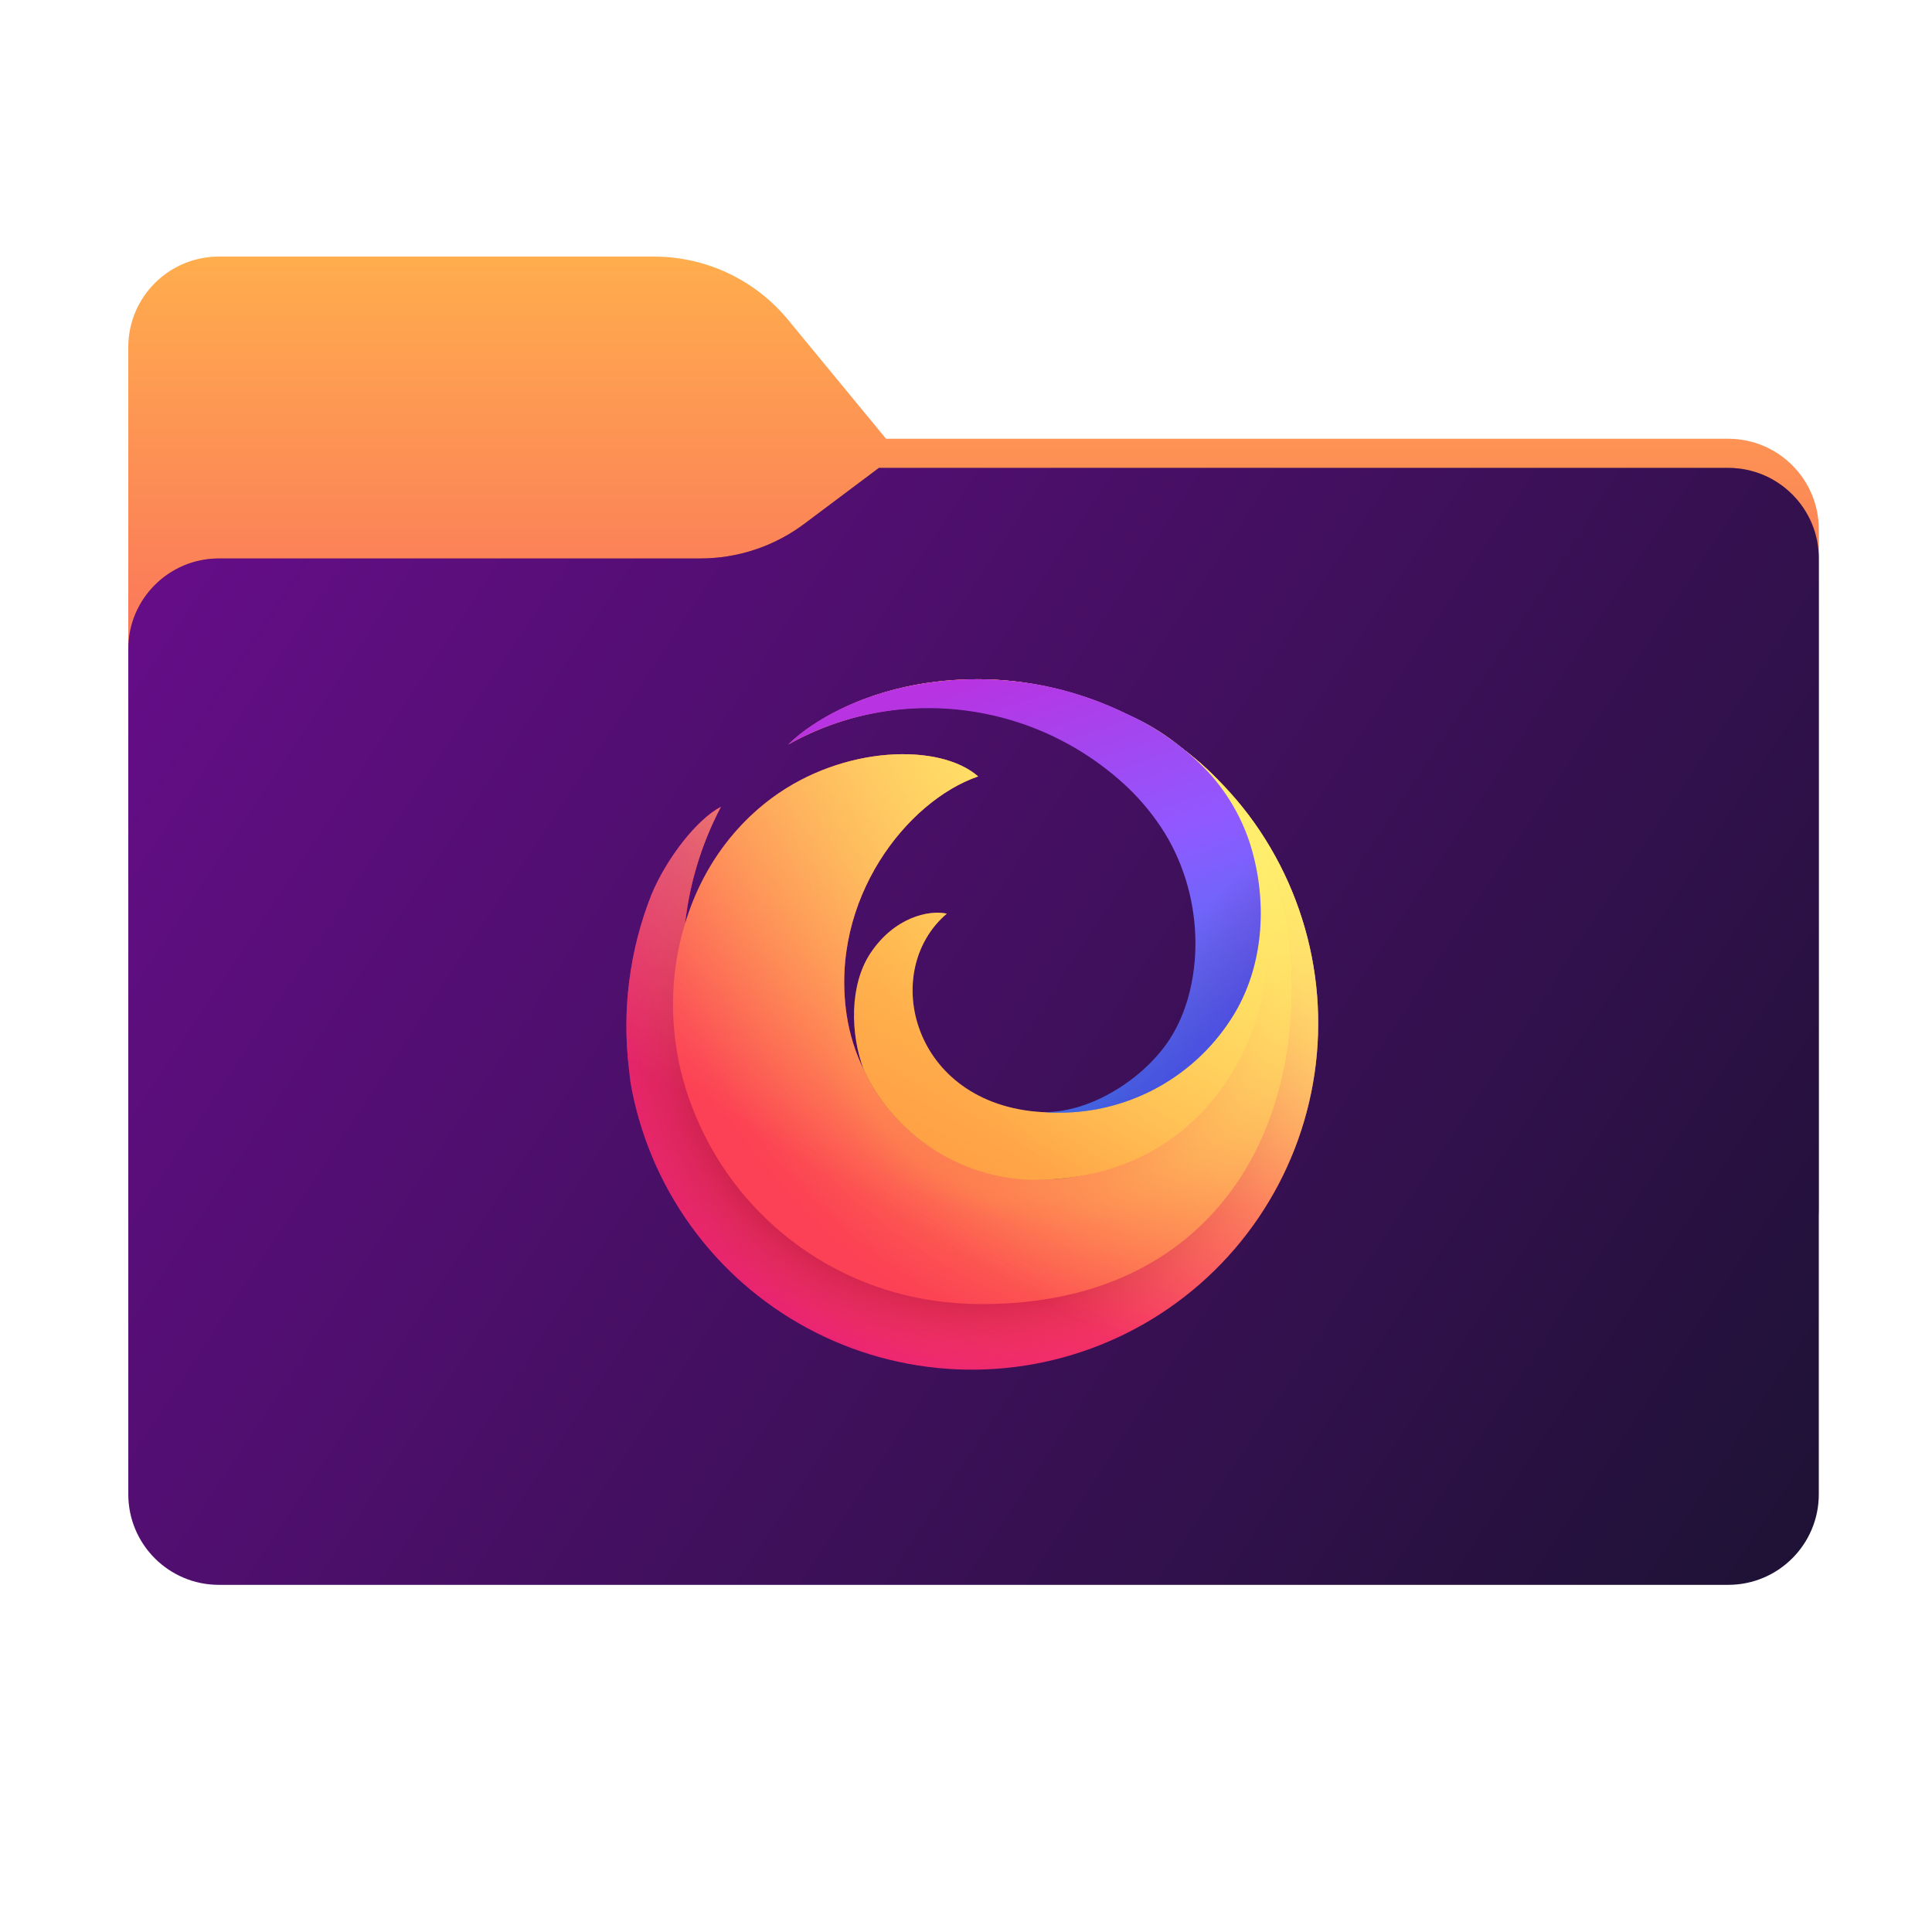 <svg width="256" height="256" viewBox="0 0 256 256" fill="none" xmlns="http://www.w3.org/2000/svg">
<path fill-rule="evenodd" clip-rule="evenodd" d="M104.425 42.378C100.056 37.073 93.544 34 86.671 34H29C22.373 34 17 39.373 17 46V58.137V68.2V160C17 166.627 22.373 172 29 172H229C235.627 172 241 166.627 241 160V70.137C241 63.51 235.627 58.137 229 58.137H117.404L104.425 42.378Z" fill="url(#paint0_linear_530_12129)"/>
<mask id="mask0_530_12129" style="mask-type:alpha" maskUnits="userSpaceOnUse" x="17" y="34" width="224" height="138">
<path fill-rule="evenodd" clip-rule="evenodd" d="M104.425 42.378C100.056 37.073 93.544 34 86.671 34H29C22.373 34 17 39.373 17 46V58.137V68.2V160C17 166.627 22.373 172 29 172H229C235.627 172 241 166.627 241 160V70.137C241 63.51 235.627 58.137 229 58.137H117.404L104.425 42.378Z" fill="url(#paint1_linear_530_12129)"/>
</mask>
<g mask="url(#mask0_530_12129)">
<g style="mix-blend-mode:multiply" filter="url(#filter0_f_530_12129)">
<path fill-rule="evenodd" clip-rule="evenodd" d="M92.789 74C97.764 74 102.605 72.387 106.586 69.402L116.459 62H229C235.627 62 241 67.373 241 74V108V160C241 166.627 235.627 172 229 172H29C22.373 172 17 166.627 17 160L17 108V86C17 79.373 22.373 74 29 74H87H92.789Z" fill="black" fill-opacity="0.3"/>
</g>
</g>
<g filter="url(#filter1_ii_530_12129)">
<path fill-rule="evenodd" clip-rule="evenodd" d="M92.789 74C97.764 74 102.605 72.387 106.586 69.402L116.459 62H229C235.627 62 241 67.373 241 74V108V198C241 204.627 235.627 210 229 210H29C22.373 210 17 204.627 17 198L17 108V86C17 79.373 22.373 74 29 74H87H92.789Z" fill="url(#paint2_linear_530_12129)"/>
</g>
<path d="M165.44 107.988C161.361 102.577 156.117 98.153 150.098 95.041C144.078 91.93 137.436 90.211 130.663 90.012C120.022 89.799 112.672 92.996 108.513 95.567C114.078 92.34 122.13 90.509 129.181 90.6C147.316 90.829 166.794 103.18 169.687 125.442C173.009 150.997 155.21 172.325 130.17 172.39C102.624 172.46 85.868 148.069 90.248 126.161C90.33 125.087 90.488 124.02 90.722 122.968C91.262 117.354 92.894 111.898 95.525 106.909C92.353 108.551 88.313 113.743 86.32 118.552C83.418 125.89 82.395 133.836 83.344 141.67C83.412 142.263 83.474 142.856 83.552 143.445C84.74 150.285 87.464 156.766 91.52 162.401C95.575 168.036 100.856 172.678 106.965 175.976C113.074 179.275 119.851 181.145 126.787 181.445C133.724 181.745 140.637 180.468 147.008 177.709C153.379 174.951 159.042 170.783 163.569 165.519C168.096 160.256 171.37 154.034 173.144 147.322C174.919 140.61 175.147 133.583 173.813 126.769C172.478 119.956 169.616 113.535 165.44 107.988V107.988Z" fill="url(#paint3_radial_530_12129)"/>
<path opacity="0.67" d="M165.44 107.988C161.361 102.577 156.117 98.153 150.098 95.041C144.078 91.93 137.436 90.211 130.663 90.012C120.022 89.799 112.672 92.996 108.513 95.567C114.078 92.34 122.13 90.509 129.181 90.6C147.316 90.829 166.794 103.18 169.687 125.442C173.009 150.997 155.21 172.325 130.17 172.39C102.624 172.46 85.868 148.069 90.248 126.161C90.33 125.087 90.488 124.02 90.722 122.968C91.262 117.354 92.894 111.898 95.525 106.909C92.353 108.551 88.313 113.743 86.32 118.552C83.418 125.89 82.395 133.836 83.344 141.67C83.412 142.263 83.474 142.856 83.552 143.445C84.74 150.285 87.464 156.766 91.52 162.401C95.575 168.036 100.856 172.678 106.965 175.976C113.074 179.275 119.851 181.145 126.787 181.445C133.724 181.745 140.637 180.468 147.008 177.709C153.379 174.951 159.042 170.783 163.569 165.519C168.096 160.256 171.37 154.034 173.144 147.322C174.919 140.61 175.147 133.583 173.813 126.769C172.478 119.956 169.616 113.535 165.44 107.988V107.988Z" fill="url(#paint4_radial_530_12129)"/>
<path d="M165.44 107.988C161.361 102.577 156.117 98.153 150.098 95.041C144.078 91.93 137.436 90.211 130.663 90.012C120.022 89.799 112.672 92.996 108.513 95.567C114.078 92.34 122.13 90.509 129.181 90.6C147.316 90.829 166.794 103.18 169.687 125.442C173.009 150.997 155.21 172.325 130.17 172.39C102.624 172.46 85.868 148.069 90.248 126.161C90.33 125.087 90.488 124.02 90.722 122.968C91.262 117.354 92.894 111.898 95.525 106.909C92.353 108.551 88.313 113.743 86.32 118.552C83.418 125.89 82.395 133.836 83.344 141.67C83.412 142.263 83.474 142.856 83.552 143.445C84.74 150.285 87.464 156.766 91.52 162.401C95.575 168.036 100.856 172.678 106.965 175.976C113.074 179.275 119.851 181.145 126.787 181.445C133.724 181.745 140.637 180.468 147.008 177.709C153.379 174.951 159.042 170.783 163.569 165.519C168.096 160.256 171.37 154.034 173.144 147.322C174.919 140.61 175.147 133.583 173.813 126.769C172.478 119.956 169.616 113.535 165.44 107.988V107.988Z" fill="url(#paint5_radial_530_12129)"/>
<path d="M165.44 107.988C161.361 102.577 156.117 98.153 150.098 95.041C144.078 91.93 137.436 90.211 130.663 90.012C120.022 89.799 112.672 92.996 108.513 95.567C114.078 92.34 122.13 90.509 129.181 90.6C147.316 90.829 166.794 103.18 169.687 125.442C173.009 150.997 155.21 172.325 130.17 172.39C102.624 172.46 85.868 148.069 90.248 126.161C90.33 125.087 90.488 124.02 90.722 122.968C91.262 117.354 92.894 111.898 95.525 106.909C92.353 108.551 88.313 113.743 86.32 118.552C83.418 125.89 82.395 133.836 83.344 141.67C83.412 142.263 83.474 142.856 83.552 143.445C84.74 150.285 87.464 156.766 91.52 162.401C95.575 168.036 100.856 172.678 106.965 175.976C113.074 179.275 119.851 181.145 126.787 181.445C133.724 181.745 140.637 180.468 147.008 177.709C153.379 174.951 159.042 170.783 163.569 165.519C168.096 160.256 171.37 154.034 173.144 147.322C174.919 140.61 175.147 133.583 173.813 126.769C172.478 119.956 169.616 113.535 165.44 107.988V107.988Z" fill="url(#paint6_radial_530_12129)"/>
<path d="M165.44 107.988C161.361 102.577 156.117 98.153 150.098 95.041C144.078 91.93 137.436 90.211 130.663 90.012C120.022 89.799 112.672 92.996 108.513 95.567C114.078 92.34 122.13 90.509 129.181 90.6C147.316 90.829 166.794 103.18 169.687 125.442C173.009 150.997 155.21 172.325 130.17 172.39C102.624 172.46 85.868 148.069 90.248 126.161C90.33 125.087 90.488 124.02 90.722 122.968C91.262 117.354 92.894 111.898 95.525 106.909C92.353 108.551 88.313 113.743 86.32 118.552C83.418 125.89 82.395 133.836 83.344 141.67C83.412 142.263 83.474 142.856 83.552 143.445C84.74 150.285 87.464 156.766 91.52 162.401C95.575 168.036 100.856 172.678 106.965 175.976C113.074 179.275 119.851 181.145 126.787 181.445C133.724 181.745 140.637 180.468 147.008 177.709C153.379 174.951 159.042 170.783 163.569 165.519C168.096 160.256 171.37 154.034 173.144 147.322C174.919 140.61 175.147 133.583 173.813 126.769C172.478 119.956 169.616 113.535 165.44 107.988V107.988Z" fill="url(#paint7_radial_530_12129)"/>
<path d="M169.687 125.442C170.047 128.194 170.162 130.972 170.031 133.744C171.551 133.515 173.073 133.313 174.598 133.137C174.116 124.03 170.927 115.273 165.44 107.988C161.361 102.577 156.117 98.153 150.098 95.041C144.078 91.93 137.436 90.211 130.663 90.012C120.022 89.799 112.672 92.996 108.513 95.567C114.078 92.34 122.13 90.509 129.181 90.6C147.316 90.831 166.794 103.176 169.687 125.442Z" fill="url(#paint8_linear_530_12129)"/>
<path d="M170.803 124.171C168.224 100.906 147.475 90.448 129.181 90.6C122.129 90.657 114.078 92.34 108.513 95.567C107.041 96.44 105.673 97.478 104.435 98.66C104.583 98.538 105.024 98.174 105.755 97.673L105.827 97.623L105.891 97.58C108.591 95.754 111.566 94.373 114.703 93.488C119.618 92.129 124.711 91.533 129.806 91.72C139.263 92.285 148.169 96.352 154.789 103.129C161.408 109.906 165.265 118.905 165.607 128.372C166.028 143.503 153.645 155.567 139.37 156.265C128.988 156.774 119.207 151.75 114.429 141.701C113.312 139.412 112.553 136.965 112.179 134.445C109.916 119.151 120.186 106.108 129.605 102.878C124.524 98.44 111.792 98.742 102.317 105.713C95.493 110.733 91.067 118.371 89.6 127.48C88.545 134.469 89.474 141.614 92.281 148.102C95.196 154.981 99.961 160.918 106.046 165.255C112.13 169.591 119.298 172.157 126.752 172.667C127.889 172.755 129.029 172.798 130.171 172.797C160.486 172.797 173.638 149.784 170.803 124.171V124.171Z" fill="url(#paint9_radial_530_12129)"/>
<path d="M170.803 124.171C168.224 100.906 147.475 90.448 129.181 90.6C122.129 90.657 114.078 92.34 108.513 95.567C107.041 96.44 105.673 97.478 104.435 98.66C104.583 98.538 105.024 98.174 105.755 97.673L105.827 97.623L105.891 97.58C108.591 95.754 111.566 94.373 114.703 93.488C119.618 92.129 124.711 91.533 129.806 91.72C139.263 92.285 148.169 96.352 154.789 103.129C161.408 109.906 165.265 118.905 165.607 128.372C166.028 143.503 153.645 155.567 139.37 156.265C128.988 156.774 119.207 151.75 114.429 141.701C113.312 139.412 112.553 136.965 112.179 134.445C109.916 119.151 120.186 106.108 129.605 102.878C124.524 98.44 111.792 98.742 102.317 105.713C95.493 110.733 91.067 118.371 89.6 127.48C88.545 134.469 89.474 141.614 92.281 148.102C95.196 154.981 99.961 160.918 106.046 165.255C112.13 169.591 119.298 172.157 126.752 172.667C127.889 172.755 129.029 172.798 130.171 172.797C160.486 172.797 173.638 149.784 170.803 124.171V124.171Z" fill="url(#paint10_radial_530_12129)"/>
<path opacity="0.53" d="M170.803 124.171C168.224 100.906 147.475 90.448 129.181 90.6C122.129 90.657 114.078 92.34 108.513 95.567C107.041 96.44 105.673 97.478 104.435 98.66C104.583 98.538 105.024 98.174 105.755 97.673L105.827 97.623L105.891 97.58C108.591 95.754 111.566 94.373 114.703 93.488C119.618 92.129 124.711 91.533 129.806 91.72C139.263 92.285 148.169 96.352 154.789 103.129C161.408 109.906 165.265 118.905 165.607 128.372C166.028 143.503 153.645 155.567 139.37 156.265C128.988 156.774 119.207 151.75 114.429 141.701C113.312 139.412 112.553 136.965 112.179 134.445C109.916 119.151 120.186 106.108 129.605 102.878C124.524 98.44 111.792 98.742 102.317 105.713C95.493 110.733 91.067 118.371 89.6 127.48C88.545 134.469 89.474 141.614 92.281 148.102C95.196 154.981 99.961 160.918 106.046 165.255C112.13 169.591 119.298 172.157 126.752 172.667C127.889 172.755 129.029 172.798 130.171 172.797C160.486 172.797 173.638 149.784 170.803 124.171V124.171Z" fill="url(#paint11_radial_530_12129)"/>
<path opacity="0.53" d="M170.803 124.171C168.224 100.906 147.475 90.448 129.181 90.6C122.129 90.657 114.078 92.34 108.513 95.567C107.041 96.44 105.673 97.478 104.435 98.66C104.583 98.538 105.024 98.174 105.755 97.673L105.827 97.623L105.891 97.58C108.591 95.754 111.566 94.373 114.703 93.488C119.618 92.129 124.711 91.533 129.806 91.72C139.263 92.285 148.169 96.352 154.789 103.129C161.408 109.906 165.265 118.905 165.607 128.372C166.028 143.503 153.645 155.567 139.37 156.265C128.988 156.774 119.207 151.75 114.429 141.701C113.312 139.412 112.553 136.965 112.179 134.445C109.916 119.151 120.186 106.108 129.605 102.878C124.524 98.44 111.792 98.742 102.317 105.713C95.493 110.733 91.067 118.371 89.6 127.48C88.545 134.469 89.474 141.614 92.281 148.102C95.196 154.981 99.961 160.918 106.046 165.255C112.13 169.591 119.298 172.157 126.752 172.667C127.889 172.755 129.029 172.798 130.171 172.797C160.486 172.797 173.638 149.784 170.803 124.171V124.171Z" fill="url(#paint12_radial_530_12129)"/>
<path d="M139.37 156.265C158.961 155.074 167.347 138.852 167.873 127.344C168.693 109.363 158.026 89.979 129.806 91.72C124.711 91.534 119.618 92.132 114.703 93.491C111.58 94.414 108.611 95.793 105.891 97.583L105.827 97.627L105.755 97.676C105.316 97.982 104.888 98.303 104.468 98.641C111.773 94.556 120.212 92.973 128.5 94.132C144.702 96.258 159.515 108.861 159.515 125.491C159.515 138.287 149.627 148.06 138.048 147.358C120.846 146.327 116.51 128.684 125.459 121.061C123.046 120.542 118.512 121.559 115.354 126.279C112.521 130.518 112.681 137.06 114.43 141.701C116.609 146.38 120.165 150.282 124.622 152.884C129.079 155.487 134.224 156.667 139.37 156.265V156.265Z" fill="url(#paint13_radial_530_12129)"/>
<path d="M165.44 107.988C164.213 106.381 162.88 104.857 161.451 103.426C160.316 102.226 159.1 101.106 157.812 100.074C158.553 100.72 159.26 101.404 159.93 102.125C162.438 104.801 164.344 107.982 165.523 111.455C167.916 118.706 167.76 127.78 163.19 134.907C160.653 138.901 157.109 142.157 152.916 144.348C148.722 146.539 144.025 147.588 139.298 147.389C138.884 147.389 138.467 147.389 138.048 147.358C120.846 146.327 116.51 128.684 125.46 121.061C123.046 120.542 118.511 121.559 115.354 126.28C112.521 130.518 112.681 137.06 114.43 141.701C113.312 139.412 112.554 136.965 112.181 134.446C109.916 119.151 120.186 106.108 129.605 102.879C124.524 98.44 111.792 98.742 102.317 105.713C96.744 109.879 92.685 115.753 90.761 122.439C91.374 117.013 92.99 111.748 95.525 106.912C92.353 108.554 88.314 113.746 86.32 118.556C83.419 125.892 82.396 133.838 83.344 141.67C83.412 142.264 83.474 142.856 83.552 143.445C84.74 150.285 87.464 156.766 91.52 162.401C95.575 168.036 100.856 172.678 106.965 175.977C113.074 179.275 119.852 181.145 126.788 181.445C133.724 181.745 140.638 180.468 147.009 177.71C153.38 174.951 159.042 170.783 163.569 165.519C168.096 160.256 171.37 154.034 173.144 147.322C174.919 140.61 175.147 133.583 173.813 126.77C172.478 119.956 169.616 113.535 165.44 107.988V107.988Z" fill="url(#paint14_linear_530_12129)"/>
<path d="M165.523 111.455C164.344 107.982 162.438 104.801 159.93 102.125C156.949 99.019 153.416 96.496 149.511 94.686C146.251 93.079 142.813 91.861 139.269 91.055C133.021 89.688 126.555 89.649 120.291 90.941C113.781 92.316 108.056 95.133 104.435 98.654C107.322 97.023 110.417 95.79 113.635 94.989C119.889 93.417 126.437 93.443 132.678 95.065C138.918 96.686 144.651 99.851 149.348 104.268C151.252 106.074 152.919 108.114 154.308 110.34C159.916 119.458 159.385 130.921 155.012 137.682C151.765 142.704 144.808 147.42 138.318 147.365C143.203 147.734 148.096 146.77 152.476 144.577C156.856 142.383 160.559 139.043 163.19 134.911C167.76 127.78 167.916 118.706 165.523 111.455V111.455Z" fill="url(#paint15_linear_530_12129)"/>
<path d="M165.523 111.455C164.344 107.982 162.438 104.801 159.93 102.125C156.949 99.019 153.416 96.496 149.511 94.686C146.251 93.079 142.813 91.861 139.269 91.055C133.021 89.688 126.555 89.649 120.291 90.941C113.781 92.316 108.056 95.133 104.435 98.654C107.322 97.023 110.417 95.79 113.635 94.989C119.889 93.417 126.437 93.443 132.678 95.065C138.918 96.686 144.651 99.851 149.348 104.268C151.252 106.074 152.919 108.114 154.308 110.34C159.916 119.458 159.385 130.921 155.012 137.682C151.765 142.704 144.808 147.42 138.318 147.365C143.203 147.734 148.096 146.77 152.476 144.577C156.856 142.383 160.559 139.043 163.19 134.911C167.76 127.78 167.916 118.706 165.523 111.455V111.455Z" fill="url(#paint16_linear_530_12129)"/>
<defs>
<filter id="filter0_f_530_12129" x="-20" y="25" width="298" height="184" filterUnits="userSpaceOnUse" color-interpolation-filters="sRGB">
<feFlood flood-opacity="0" result="BackgroundImageFix"/>
<feBlend mode="normal" in="SourceGraphic" in2="BackgroundImageFix" result="shape"/>
<feGaussianBlur stdDeviation="18.5" result="effect1_foregroundBlur_530_12129"/>
</filter>
<filter id="filter1_ii_530_12129" x="17" y="62" width="224" height="148" filterUnits="userSpaceOnUse" color-interpolation-filters="sRGB">
<feFlood flood-opacity="0" result="BackgroundImageFix"/>
<feBlend mode="normal" in="SourceGraphic" in2="BackgroundImageFix" result="shape"/>
<feColorMatrix in="SourceAlpha" type="matrix" values="0 0 0 0 0 0 0 0 0 0 0 0 0 0 0 0 0 0 127 0" result="hardAlpha"/>
<feOffset dy="4"/>
<feComposite in2="hardAlpha" operator="arithmetic" k2="-1" k3="1"/>
<feColorMatrix type="matrix" values="0 0 0 0 1 0 0 0 0 1 0 0 0 0 1 0 0 0 0.25 0"/>
<feBlend mode="normal" in2="shape" result="effect1_innerShadow_530_12129"/>
<feColorMatrix in="SourceAlpha" type="matrix" values="0 0 0 0 0 0 0 0 0 0 0 0 0 0 0 0 0 0 127 0" result="hardAlpha"/>
<feOffset dy="-4"/>
<feComposite in2="hardAlpha" operator="arithmetic" k2="-1" k3="1"/>
<feColorMatrix type="matrix" values="0 0 0 0 0 0 0 0 0 0 0 0 0 0 0 0 0 0 0.9 0"/>
<feBlend mode="soft-light" in2="effect1_innerShadow_530_12129" result="effect2_innerShadow_530_12129"/>
</filter>
<linearGradient id="paint0_linear_530_12129" x1="129" y1="34" x2="129" y2="172" gradientUnits="userSpaceOnUse">
<stop stop-color="#FFAD4D"/>
<stop offset="0.344" stop-color="#FB7A5A"/>
</linearGradient>
<linearGradient id="paint1_linear_530_12129" x1="17" y1="34" x2="197.768" y2="215.142" gradientUnits="userSpaceOnUse">
<stop stop-color="#05815D"/>
<stop offset="1" stop-color="#0C575F"/>
</linearGradient>
<linearGradient id="paint2_linear_530_12129" x1="17" y1="62" x2="241" y2="210" gradientUnits="userSpaceOnUse">
<stop stop-color="#680D8B"/>
<stop offset="1" stop-color="#1D1234"/>
</linearGradient>
<radialGradient id="paint3_radial_530_12129" cx="0" cy="0" r="1" gradientUnits="userSpaceOnUse" gradientTransform="translate(164.967 108.773) scale(104.001)">
<stop stop-color="#FFF36E"/>
<stop offset="0.5" stop-color="#FC4055"/>
<stop offset="1" stop-color="#E31587"/>
</radialGradient>
<radialGradient id="paint4_radial_530_12129" cx="0" cy="0" r="1" gradientUnits="userSpaceOnUse" gradientTransform="translate(90.613 113.075) scale(61.551)">
<stop offset="0.001" stop-color="#C60084"/>
<stop offset="1" stop-color="#FC4055" stop-opacity="0"/>
</radialGradient>
<radialGradient id="paint5_radial_530_12129" cx="0" cy="0" r="1" gradientUnits="userSpaceOnUse" gradientTransform="translate(173.857 102.854) scale(122.124)">
<stop stop-color="#FFDE67" stop-opacity="0.6"/>
<stop offset="0.093" stop-color="#FFD966" stop-opacity="0.581"/>
<stop offset="0.203" stop-color="#FFCA65" stop-opacity="0.525"/>
<stop offset="0.321" stop-color="#FEB262" stop-opacity="0.432"/>
<stop offset="0.446" stop-color="#FE8F5E" stop-opacity="0.302"/>
<stop offset="0.573" stop-color="#FD6459" stop-opacity="0.137"/>
<stop offset="0.664" stop-color="#FC4055" stop-opacity="0"/>
</radialGradient>
<radialGradient id="paint6_radial_530_12129" cx="0" cy="0" r="1" gradientUnits="userSpaceOnUse" gradientTransform="translate(131.462 140.873) scale(157.55)">
<stop offset="0.153" stop-color="#810220"/>
<stop offset="0.167" stop-color="#920B27" stop-opacity="0.861"/>
<stop offset="0.216" stop-color="#CB2740" stop-opacity="0.398"/>
<stop offset="0.253" stop-color="#EF394F" stop-opacity="0.11"/>
<stop offset="0.272" stop-color="#FC4055" stop-opacity="0"/>
</radialGradient>
<radialGradient id="paint7_radial_530_12129" cx="0" cy="0" r="1" gradientUnits="userSpaceOnUse" gradientTransform="translate(119.539 138.892) scale(157.55)">
<stop offset="0.113" stop-color="#810220"/>
<stop offset="0.133" stop-color="#920B27" stop-opacity="0.861"/>
<stop offset="0.204" stop-color="#CB2740" stop-opacity="0.398"/>
<stop offset="0.257" stop-color="#EF394F" stop-opacity="0.11"/>
<stop offset="0.284" stop-color="#FC4055" stop-opacity="0"/>
</radialGradient>
<linearGradient id="paint8_linear_530_12129" x1="135.524" y1="98.923" x2="162.513" y2="145.669" gradientUnits="userSpaceOnUse">
<stop stop-color="#FFBD4F"/>
<stop offset="0.508" stop-color="#FF9640" stop-opacity="0"/>
</linearGradient>
<radialGradient id="paint9_radial_530_12129" cx="0" cy="0" r="1" gradientUnits="userSpaceOnUse" gradientTransform="translate(162.59 103.854) scale(97.631 97.835)">
<stop stop-color="#FF9640"/>
<stop offset="0.8" stop-color="#FC4055"/>
</radialGradient>
<radialGradient id="paint10_radial_530_12129" cx="0" cy="0" r="1" gradientUnits="userSpaceOnUse" gradientTransform="translate(162.59 103.854) scale(97.631 97.835)">
<stop offset="0.084" stop-color="#FFDE67"/>
<stop offset="0.147" stop-color="#FFDC66" stop-opacity="0.968"/>
<stop offset="0.246" stop-color="#FFD562" stop-opacity="0.879"/>
<stop offset="0.369" stop-color="#FFCB5D" stop-opacity="0.734"/>
<stop offset="0.511" stop-color="#FFBC55" stop-opacity="0.533"/>
<stop offset="0.667" stop-color="#FFAA4B" stop-opacity="0.28"/>
<stop offset="0.822" stop-color="#FF9640" stop-opacity="0"/>
</radialGradient>
<radialGradient id="paint11_radial_530_12129" cx="0" cy="0" r="1" gradientUnits="userSpaceOnUse" gradientTransform="translate(140.228 134.284) rotate(75.728) scale(47.968 49.966)">
<stop offset="0.363" stop-color="#FC4055"/>
<stop offset="0.443" stop-color="#FD604D" stop-opacity="0.633"/>
<stop offset="0.545" stop-color="#FE8644" stop-opacity="0.181"/>
<stop offset="0.59" stop-color="#FF9640" stop-opacity="0"/>
</radialGradient>
<radialGradient id="paint12_radial_530_12129" cx="0" cy="0" r="1" gradientUnits="userSpaceOnUse" gradientTransform="translate(131.98 138.231) scale(47.876)">
<stop offset="0.216" stop-color="#FC4055" stop-opacity="0.8"/>
<stop offset="0.267" stop-color="#FD5251" stop-opacity="0.633"/>
<stop offset="0.41" stop-color="#FE8345" stop-opacity="0.181"/>
<stop offset="0.474" stop-color="#FF9640" stop-opacity="0"/>
</radialGradient>
<radialGradient id="paint13_radial_530_12129" cx="0" cy="0" r="1" gradientUnits="userSpaceOnUse" gradientTransform="translate(182.075 92.802) scale(165.015 165.359)">
<stop offset="0.054" stop-color="#FFF36E"/>
<stop offset="0.457" stop-color="#FF9640"/>
<stop offset="0.639" stop-color="#FF9640"/>
</radialGradient>
<linearGradient id="paint14_linear_530_12129" x1="150.671" y1="98.116" x2="103.817" y2="179.27" gradientUnits="userSpaceOnUse">
<stop stop-color="#FFF36E" stop-opacity="0.8"/>
<stop offset="0.094" stop-color="#FFF36E" stop-opacity="0.699"/>
<stop offset="0.752" stop-color="#FFF36E" stop-opacity="0"/>
</linearGradient>
<linearGradient id="paint15_linear_530_12129" x1="129.514" y1="89.234" x2="154.391" y2="161.264" gradientUnits="userSpaceOnUse">
<stop stop-color="#B833E1"/>
<stop offset="0.371" stop-color="#9059FF"/>
<stop offset="0.614" stop-color="#5B6DF8"/>
<stop offset="1" stop-color="#0090ED"/>
</linearGradient>
<linearGradient id="paint16_linear_530_12129" x1="114.764" y1="90.373" x2="161.003" y2="136.612" gradientUnits="userSpaceOnUse">
<stop offset="0.805" stop-color="#722291" stop-opacity="0"/>
<stop offset="1" stop-color="#592ACB" stop-opacity="0.5"/>
</linearGradient>
</defs>
</svg>

